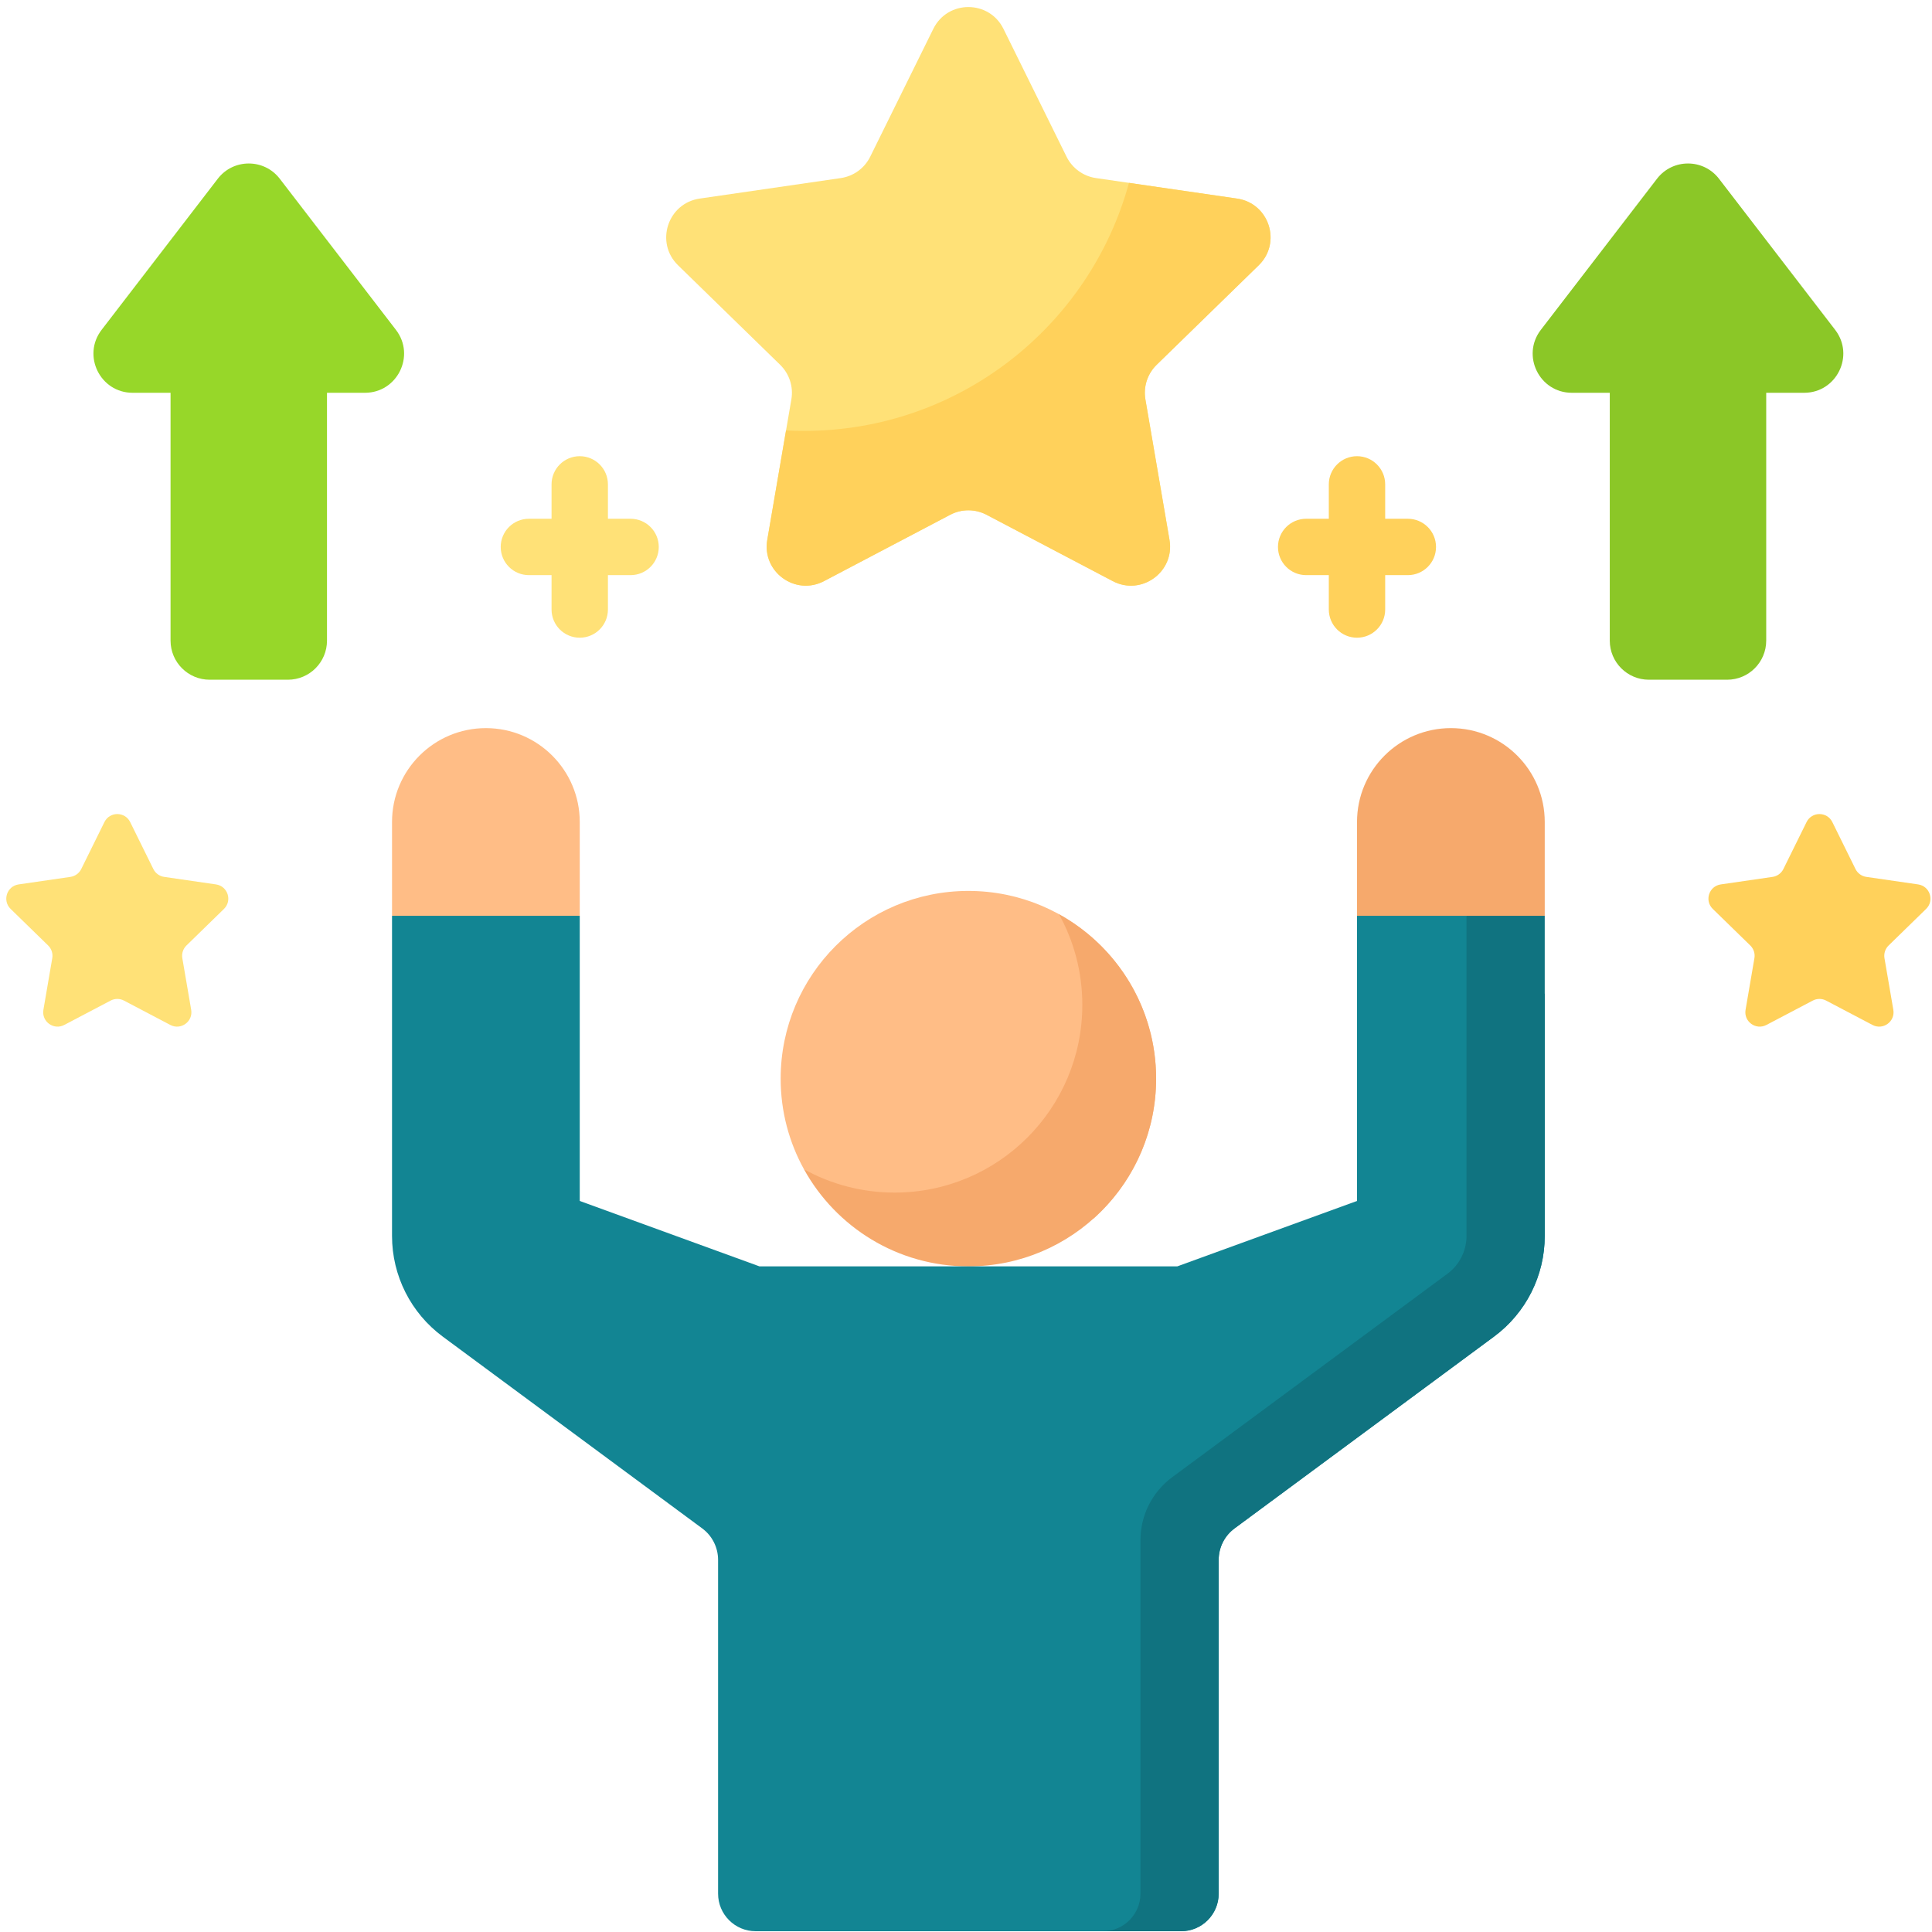 <svg width="274" height="274" viewBox="0 0 274 274" fill="none" xmlns="http://www.w3.org/2000/svg" xmlns:xlink="http://www.w3.org/1999/xlink">
<path d="M82.221,116.576L82.221,129.888L68.91,137.446L55.598,129.887L55.598,116.575C55.598,109.223 61.558,103.263 68.91,103.263C76.262,103.264 82.221,109.224 82.221,116.576Z" fill="#FFBD86"/>
<path d="M122.095,172.823L155.078,172.823C160.529,167.948 163.962,160.864 163.962,152.976C163.962,138.272 152.042,126.353 137.338,126.353C122.635,126.353 110.715,138.272 110.715,152.976C110.715,157.638 111.916,162.018 114.022,165.829L122.095,172.823Z" fill="#FFBD86"/>
<path d="M150.191,129.659C152.296,133.47 153.498,137.85 153.498,142.512C153.498,157.215 141.578,169.135 126.875,169.135C122.212,169.135 117.832,167.934 114.021,165.828C118.556,174.037 127.296,179.598 137.338,179.598C152.042,179.598 163.962,167.679 163.962,152.975C163.962,142.934 158.4,134.194 150.191,129.659Z" fill="#F6A96C"/>
<path d="M192.455,116.576L192.455,129.888L205.767,137.446L219.079,129.887L219.079,116.575C219.079,109.223 213.119,103.263 205.767,103.263C198.415,103.264 192.455,109.224 192.455,116.576Z" fill="#F6A96C"/>
<path d="M207.984,129.886L192.454,129.886L192.454,170.322L166.968,179.598L107.708,179.598L82.221,170.322L82.221,129.886L55.598,129.886L55.598,175.29C55.598,180.92 58.269,186.216 62.796,189.563L99.59,216.762C101.005,217.807 101.84,219.462 101.84,221.222L101.84,268.56C101.84,271.504 104.226,273.89 107.17,273.89L167.506,273.89C170.45,273.89 172.836,271.504 172.836,268.56L172.836,221.222C172.836,219.462 173.67,217.807 175.085,216.762L211.879,189.563C216.407,186.216 219.078,180.92 219.078,175.29L219.078,140.979L207.984,129.886Z" fill="#128593"/>
<path d="M207.984,129.886L207.984,175.29C207.984,177.392 206.975,179.393 205.285,180.642L166.241,209.504C163.411,211.595 161.742,214.906 161.742,218.425L161.742,268.56C161.742,271.504 159.356,273.89 156.412,273.89L167.505,273.89C170.449,273.89 172.835,271.504 172.835,268.56L172.835,221.222C172.835,219.462 173.67,217.807 175.085,216.762L211.879,189.563C216.406,186.216 219.077,180.92 219.077,175.29L219.077,129.886L207.984,129.886Z" fill="#107380"/>
<path d="M142.312,4.092L151.259,22.221C152.067,23.857 153.629,24.992 155.435,25.255L175.441,28.162C179.991,28.823 181.808,34.414 178.515,37.622L164.039,51.734C162.731,53.008 162.135,54.844 162.443,56.643L165.861,76.569C166.638,81.099 161.882,84.555 157.813,82.415L139.919,73.008C138.303,72.159 136.373,72.159 134.757,73.008L116.863,82.415C112.794,84.555 108.039,81.099 108.816,76.569L112.233,56.643C112.542,54.844 111.945,53.008 110.638,51.734L96.161,37.622C92.87,34.413 94.686,28.823 99.235,28.162L119.241,25.255C121.048,24.992 122.61,23.858 123.417,22.221L132.365,4.092C134.399,-0.031 140.277,-0.031 142.312,4.092Z" fill="#FFE177"/>
<path d="M178.515,37.623C181.806,34.414 179.99,28.824 175.44,28.163L160.114,25.936C154.581,46.207 136.047,61.113 114.021,61.113C113.168,61.113 112.32,61.089 111.477,61.045L108.815,76.57C108.038,81.1 112.793,84.556 116.862,82.416L134.756,73.009C136.372,72.16 138.302,72.16 139.918,73.009L157.812,82.416C161.882,84.556 166.637,81.1 165.86,76.57L162.442,56.644C162.134,54.845 162.73,53.009 164.038,51.735L178.515,37.623Z" fill="#FFD15B"/>
<path d="M234.997,25.352L218.525,46.779C215.721,50.427 218.321,55.706 222.922,55.706L228.301,55.706L228.301,90.854C228.301,93.917 230.784,96.4 233.848,96.4L244.941,96.4C248.004,96.4 250.488,93.917 250.488,90.854L250.488,55.706L255.867,55.706C260.469,55.706 263.069,50.427 260.265,46.779L243.792,25.352C241.572,22.464 237.218,22.464 234.997,25.352Z" fill="#8BC727"/>
<path d="M30.884,25.352L14.411,46.779C11.607,50.427 14.208,55.706 18.808,55.706L24.188,55.706L24.188,90.854C24.188,93.917 26.671,96.4 29.735,96.4L40.828,96.4C43.891,96.4 46.375,93.917 46.375,90.854L46.375,55.706L51.754,55.706C56.356,55.706 58.956,50.427 56.151,46.779L39.679,25.352C37.458,22.464 33.104,22.464 30.884,25.352Z" fill="#97D729"/>
<path d="M259.864,116.587L263.151,123.248C263.448,123.849 264.021,124.266 264.685,124.362L272.035,125.43C273.707,125.673 274.374,127.727 273.165,128.906L267.847,134.09C267.366,134.558 267.147,135.232 267.26,135.893L268.516,143.214C268.802,144.878 267.054,146.148 265.559,145.361L258.986,141.906C258.392,141.593 257.683,141.593 257.089,141.906L250.515,145.361C249.02,146.148 247.273,144.878 247.559,143.214L248.814,135.893C248.928,135.232 248.709,134.558 248.229,134.09L242.911,128.906C241.701,127.727 242.368,125.673 244.04,125.43L251.39,124.362C252.053,124.266 252.627,123.849 252.924,123.248L256.211,116.587C256.957,115.073 259.117,115.073 259.864,116.587Z" fill="#FFD15B"/>
<path d="M14.809,116.587L11.522,123.248C11.225,123.849 10.652,124.266 9.988,124.362L2.638,125.43C0.966,125.673 0.299,127.727 1.508,128.906L6.826,134.09C7.307,134.558 7.526,135.232 7.412,135.893L6.156,143.214C5.871,144.878 7.618,146.148 9.113,145.361L15.687,141.906C16.281,141.593 16.989,141.593 17.583,141.906L24.157,145.361C25.652,146.148 27.399,144.878 27.114,143.214L25.858,135.893C25.744,135.232 25.963,134.558 26.444,134.09L31.762,128.906C32.971,127.727 32.304,125.673 30.632,125.43L23.282,124.362C22.619,124.266 22.045,123.849 21.748,123.248L18.461,116.587C17.716,115.073 15.556,115.073 14.809,116.587Z" fill="#FFE177"/>
<path d="M199.663,73.572L196.45,73.572L196.45,68.695C196.45,66.487 194.66,64.698 192.452,64.698C190.245,64.698 188.455,66.487 188.455,68.695L188.455,73.572L185.242,73.572C183.034,73.572 181.244,75.361 181.244,77.569C181.244,79.778 183.034,81.567 185.242,81.567L188.455,81.567L188.455,86.444C188.455,88.652 190.245,90.441 192.452,90.441C194.66,90.441 196.45,88.652 196.45,86.444L196.45,81.567L199.663,81.567C201.87,81.567 203.66,79.778 203.66,77.569C203.66,75.361 201.87,73.572 199.663,73.572Z" fill="#FFD15B"/>
<path d="M89.43,73.572L86.217,73.572L86.217,68.695C86.217,66.487 84.427,64.698 82.219,64.698C80.012,64.698 78.222,66.487 78.222,68.695L78.222,73.572L75.009,73.572C72.801,73.572 71.012,75.361 71.012,77.569C71.012,79.778 72.801,81.567 75.009,81.567L78.222,81.567L78.222,86.444C78.222,88.652 80.012,90.441 82.219,90.441C84.427,90.441 86.217,88.652 86.217,86.444L86.217,81.567L89.43,81.567C91.638,81.567 93.428,79.778 93.428,77.569C93.428,75.361 91.638,73.572 89.43,73.572Z" fill="#FFE177"/>
</svg>
